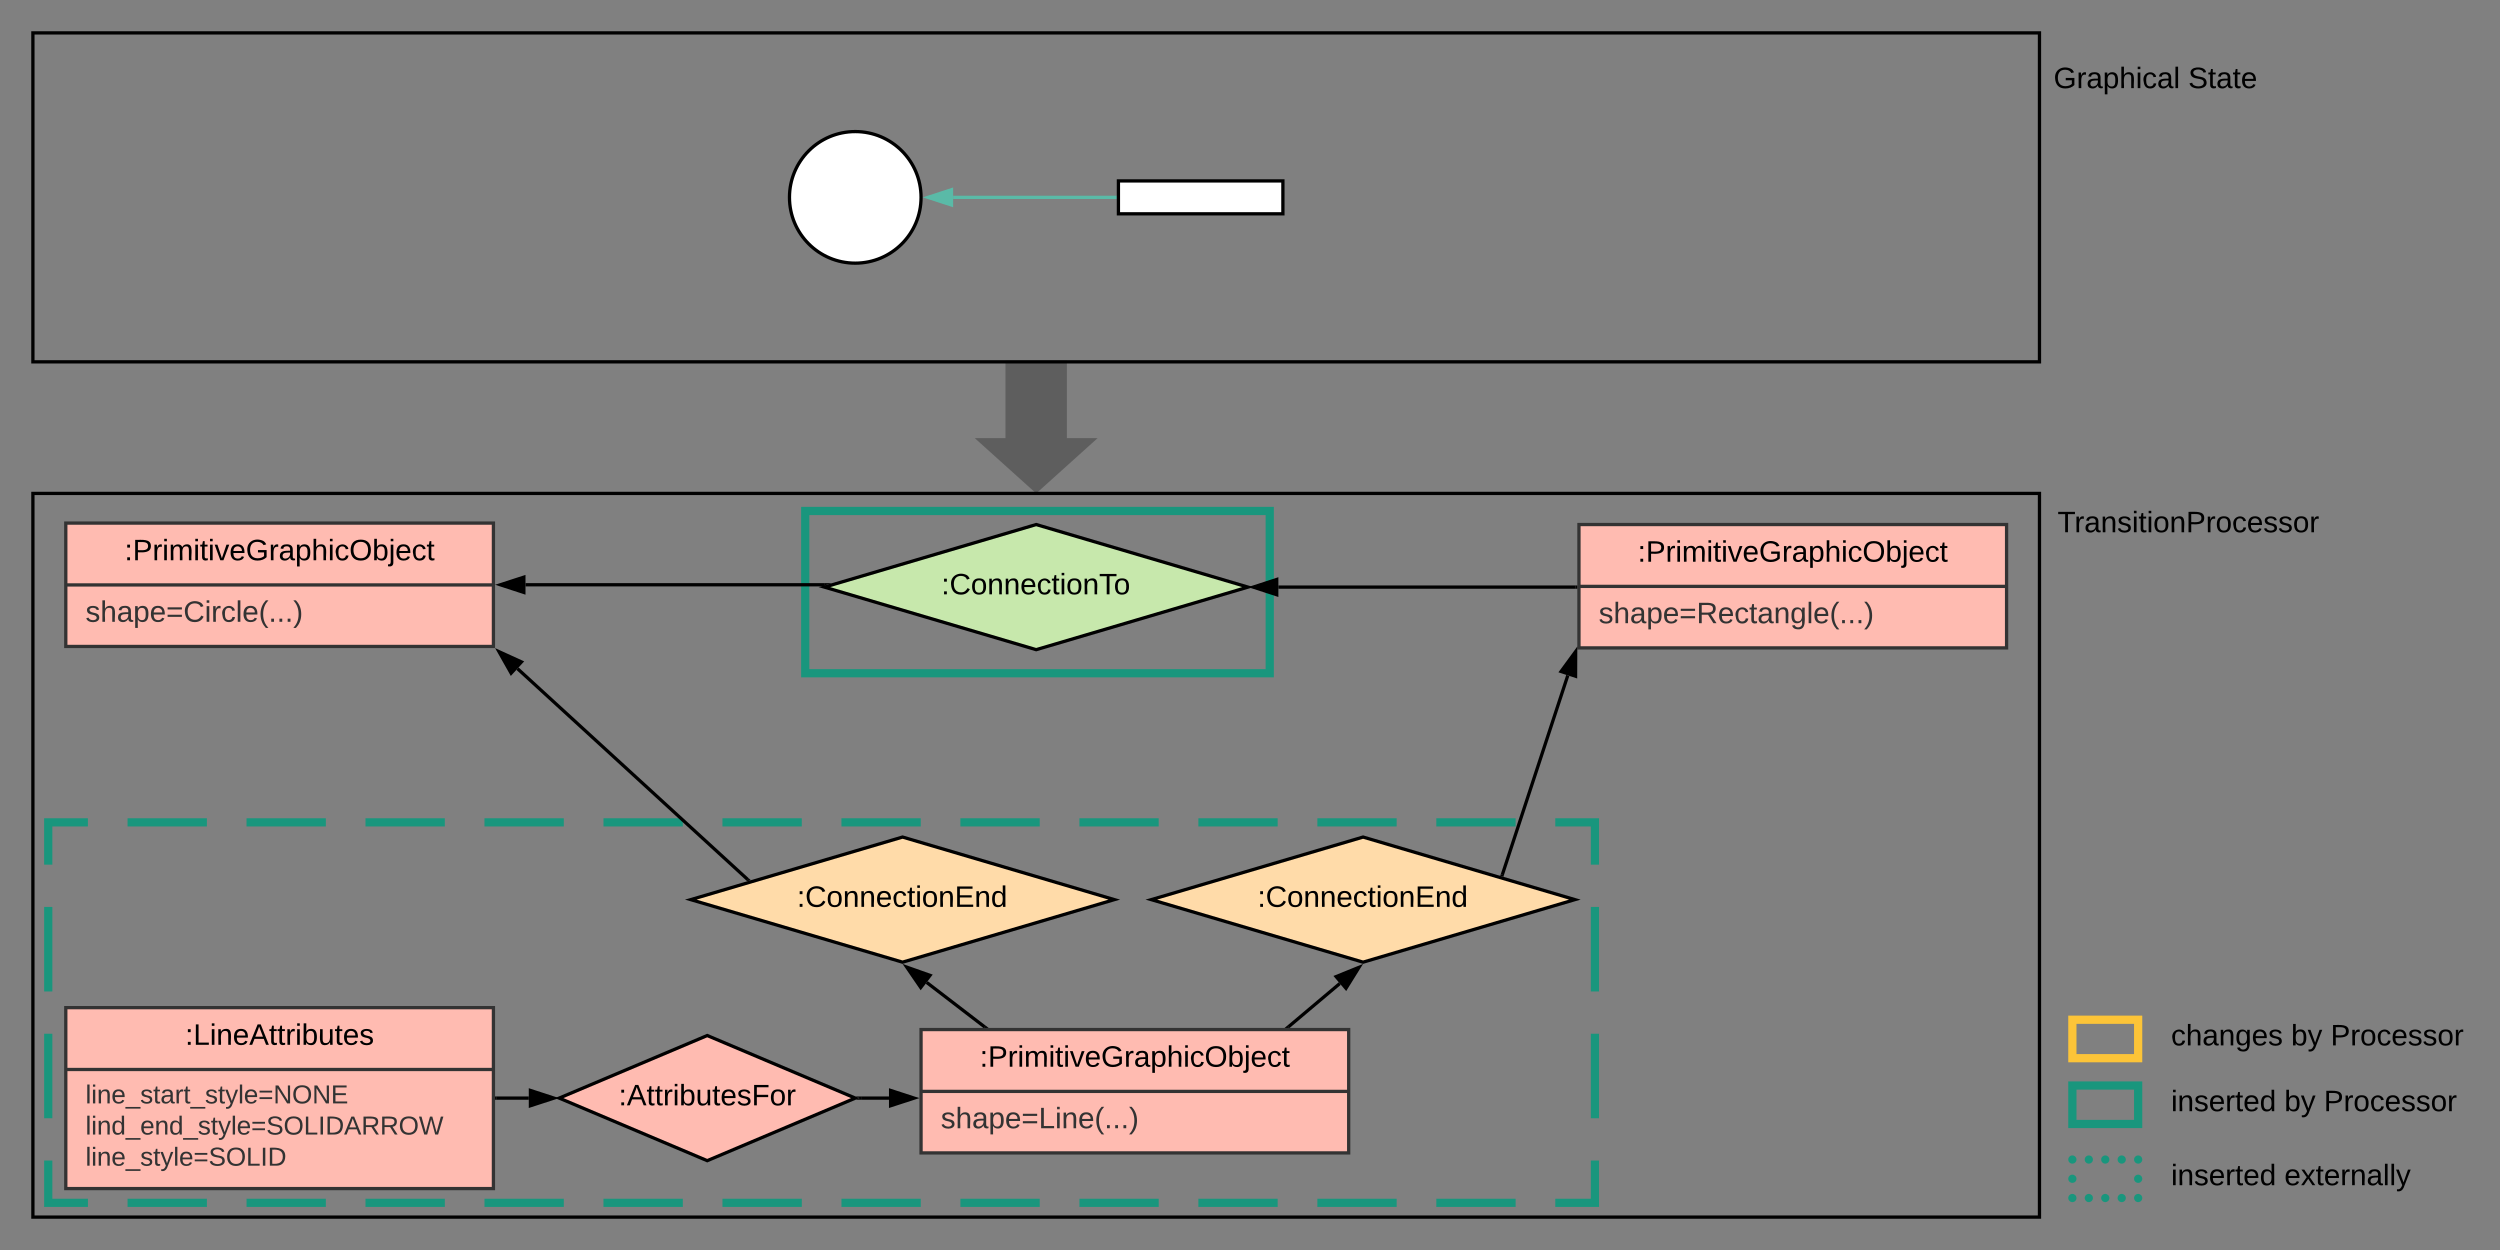 <svg xmlns="http://www.w3.org/2000/svg" xmlns:xlink="http://www.w3.org/1999/xlink" xmlns:lucid="lucid" width="1520" height="760"><rect width="100%" height="100%" fill="#808080" stroke="none"/><g transform="translate(-220 -80)" lucid:page-tab-id="_-oq3GPincz7"><path d="M709.58 390.67H992v98.66H709.58z" stroke="#19967d" stroke-width="5" fill-opacity="0"/><path d="M249.33 580h940.43v231.33H249.33z" fill-opacity="0"/><path d="M297.56 580h48.23m24.1 0h48.23m24.1 0h48.24m24.1 0h48.24m24.12 0h48.23m24.1 0h48.24m24.1 0h48.23m24.1 0h48.24m24.12 0h48.2m24.13 0h48.22m24.12 0h48.22m24.1 0h48.23m24.12 0h24.1v25.7m0 25.7v51.4m0 25.7v51.42m0 25.7v25.7h-24.1m-24.12 0h-48.22m-24.1 0h-48.23m-24.12 0h-48.22m-24.12 0h-48.2m-24.13 0h-48.23m-24.1 0H731.6m-24.1 0h-48.24m-24.1 0H586.9m-24.1 0h-48.24m-24.1 0h-48.24m-24.1 0H369.9m-24.1 0h-48.24m-24.1 0h-24.13v-25.7m0-25.7v-51.4m0-25.7v-51.4m0-25.72V580h24.12" stroke="#19967d" stroke-width="5" fill="none"/><path d="M780 200c0 22.1-17.9 40-40 40s-40-17.9-40-40 17.9-40 40-40 40 17.9 40 40z" stroke="#000" stroke-width="2" fill="#fff"/><path d="M780 180h40v40h-40z" stroke="#000" stroke-opacity="0" stroke-width="2" fill="#fff" fill-opacity="0"/><path d="M799.5 200H899" stroke="#5abaa7" stroke-width="2" fill="none"/><path d="M784.24 200l14.26-4.64v9.28z" stroke="#5abaa7" stroke-width="2" fill="#5abaa7"/><path d="M898.97 200H900" stroke="#5abaa7" stroke-width="2" fill="none"/><path d="M260 398.04h260v75H260z" stroke="#333" stroke-width="2" fill="#ffbbb1"/><path d="M260 435.64h260" stroke="#333" stroke-width="2" fill="none"/><use xlink:href="#a" transform="matrix(1,0,0,1,268,406.042) translate(27.7 14.6)"/><use xlink:href="#b" transform="matrix(1,0,0,1,272,443.642) translate(0 14.4)"/><path d="M868.67 299.33v47.07h18.66L850 380l-37.33-33.6h18.66v-47.07z" stroke="#000" stroke-opacity="0" stroke-width="2" fill="#5e5e5e"/><path d="M240 380h1220v440H240z" stroke="#000" stroke-width="2" fill-opacity="0"/><path d="M1460 100h140v60h-140z" fill="none"/><use xlink:href="#c" transform="matrix(1,0,0,1,1460,100) translate(8.575 33.6)"/><use xlink:href="#d" transform="matrix(1,0,0,1,1460,100) translate(90.425 33.6)"/><path d="M240 100h1220v200H240z" stroke="#000" stroke-width="2" fill-opacity="0"/><path d="M1460 380h180v40h-180z" fill="none"/><use xlink:href="#e" transform="matrix(1,0,0,1,1460,380) translate(10.975 23.6)"/><path d="M1540 740h180v23.38h-180z" fill="none"/><use xlink:href="#f" transform="matrix(1,0,0,1,1540,740) translate(0 15.6)"/><use xlink:href="#g" transform="matrix(1,0,0,1,1540,740) translate(68.9 15.6)"/><use xlink:href="#h" transform="matrix(1,0,0,1,1540,740) translate(92.9 15.6)"/><path d="M1480 740h40v23.38h-40z" stroke="#19967d" stroke-width="5" fill-opacity="0"/><path d="M1480 785h40v23.4h-40z" fill-opacity="0"/><path d="M1482.5 785c0 1.4-1.12 2.5-2.5 2.5s-2.5-1.1-2.5-2.5c0-1.37 1.12-2.5 2.5-2.5s2.5 1.13 2.5 2.5zm10 0c0 1.4-1.12 2.5-2.5 2.5s-2.5-1.1-2.5-2.5c0-1.37 1.12-2.5 2.5-2.5s2.5 1.13 2.5 2.5zm10 0c0 1.4-1.12 2.5-2.5 2.5s-2.5-1.1-2.5-2.5c0-1.37 1.12-2.5 2.5-2.5s2.5 1.13 2.5 2.5zm10 0c0 1.4-1.12 2.5-2.5 2.5s-2.5-1.1-2.5-2.5c0-1.37 1.12-2.5 2.5-2.5s2.5 1.13 2.5 2.5zm10 0c0 1.4-1.12 2.5-2.5 2.5s-2.5-1.1-2.5-2.5c0-1.37 1.12-2.5 2.5-2.5s2.5 1.13 2.5 2.5zm0 11.7c0 1.4-1.12 2.5-2.5 2.5s-2.5-1.1-2.5-2.5c0-1.38 1.12-2.5 2.5-2.5s2.5 1.12 2.5 2.5zm0 11.7c0 1.38-1.12 2.5-2.5 2.5s-2.5-1.12-2.5-2.5 1.12-2.5 2.5-2.5 2.5 1.12 2.5 2.5zm-10 0c0 1.38-1.12 2.5-2.5 2.5s-2.5-1.12-2.5-2.5 1.12-2.5 2.5-2.5 2.5 1.12 2.5 2.5zm-10 0c0 1.38-1.12 2.5-2.5 2.5s-2.5-1.12-2.5-2.5 1.12-2.5 2.5-2.5 2.5 1.12 2.5 2.5zm-10 0c0 1.38-1.12 2.5-2.5 2.5s-2.5-1.12-2.5-2.5 1.12-2.5 2.5-2.5 2.5 1.12 2.5 2.5zm-10 0c0 1.38-1.12 2.5-2.5 2.5s-2.5-1.12-2.5-2.5 1.12-2.5 2.5-2.5 2.5 1.12 2.5 2.5zm0-11.7c0 1.4-1.12 2.5-2.5 2.5s-2.5-1.1-2.5-2.5c0-1.38 1.12-2.5 2.5-2.5s2.5 1.12 2.5 2.5z" fill="#19967d"/><path d="M1540 785h180v23.4h-180z" fill="none"/><use xlink:href="#f" transform="matrix(1,0,0,1,1540,785.013) translate(0 15.6)"/><use xlink:href="#i" transform="matrix(1,0,0,1,1540,785.013) translate(68.9 15.6)"/><path d="M1540 700h180v23.38h-180z" fill="none"/><use xlink:href="#j" transform="matrix(1,0,0,1,1540,700) translate(0 15.6)"/><use xlink:href="#g" transform="matrix(1,0,0,1,1540,700) translate(73 15.6)"/><use xlink:href="#h" transform="matrix(1,0,0,1,1540,700) translate(97 15.6)"/><path d="M1480 700h40v23.38h-40z" stroke="#fcc438" stroke-width="5" fill-opacity="0"/><path d="M900 190h100v20H900z" stroke="#000" stroke-width="2" fill="#fff"/><path d="M780 705.97h260v75H780z" stroke="#333" stroke-width="2" fill="#ffbbb1"/><path d="M780 743.57h260" stroke="#333" stroke-width="2" fill="none"/><use xlink:href="#a" transform="matrix(1,0,0,1,788,713.972) translate(27.7 14.6)"/><use xlink:href="#k" transform="matrix(1,0,0,1,792,751.572) translate(0 14.4)"/><path d="M1180 398.92h260v75h-260z" stroke="#333" stroke-width="2" fill="#ffbbb1"/><path d="M1180 436.52h260" stroke="#333" stroke-width="2" fill="none"/><use xlink:href="#a" transform="matrix(1,0,0,1,1188,406.917) translate(27.7 14.6)"/><use xlink:href="#l" transform="matrix(1,0,0,1,1192,444.517) translate(0 14.4)"/><path d="M768.75 588.93l128.75 38.04L768.75 665 640 626.98z" stroke="#000" stroke-width="2" fill="#ffdba9"/><use xlink:href="#m" transform="matrix(1,0,0,1,645,593.93) translate(59.555 37.431)"/><path d="M1048.75 588.93l128.75 38.04L1048.75 665 920 626.98z" stroke="#000" stroke-width="2" fill="#ffdba9"/><use xlink:href="#m" transform="matrix(1,0,0,1,925,593.93) translate(59.555 37.431)"/><path d="M674.66 614.8L534.64 486.54" stroke="#000" stroke-width="2" fill="none"/><path d="M676.5 615.14l-2.23.66-.3-.28 1.34-1.48z"/><path d="M523.4 476.23l13.64 6.22-6.27 6.83z" stroke="#000" stroke-width="2"/><path d="M783.43 677.32l35.23 27.04" stroke="#000" stroke-width="2" fill="none"/><path d="M771.32 668.03l14.14 5-5.65 7.36z" stroke="#000" stroke-width="2"/><path d="M821.1 704.97h-2.94l1.1-1.42z"/><path d="M1034.6 677.98l-31.26 26.35" stroke="#000" stroke-width="2" fill="none"/><path d="M1046.28 668.14l-7.92 12.74-5.98-7.1z" stroke="#000" stroke-width="2"/><path d="M1003.92 704.97h-2.9l1.7-1.42z"/><path d="M1133.4 611.86l39.83-121.22" stroke="#000" stroke-width="2" fill="none"/><path d="M1134.37 612.15l-.3.94-1.93-.57.33-1z"/><path d="M1178 476.14l-.06 15-8.8-2.9z" stroke="#000" stroke-width="2"/><path d="M850 398.92l128.75 38.04L850 475l-128.75-38.04z" stroke="#000" stroke-width="2" fill="#c7e8ac"/><use xlink:href="#n" transform="matrix(1,0,0,1,726.25,403.917) translate(66.08 37.431)"/><path d="M539.5 435.54h182.02" stroke="#000" stroke-width="2" fill="none"/><path d="M524.24 435.54l14.26-4.63v9.28z" stroke="#000" stroke-width="2"/><path d="M725.52 434.66l-4.03 1.18v-1.3h4.02z"/><path d="M997.25 436.96H1178" stroke="#000" stroke-width="2" fill="none"/><path d="M982 436.96l14.25-4.64v9.27z" stroke="#000" stroke-width="2"/><path d="M1179 437.96h-1.03v-2h1.03z"/><path d="M260 692.65h260v110H260z" stroke="#333" stroke-width="2" fill="#ffbbb1"/><path d="M260 730.25h260" stroke="#333" stroke-width="2" fill="none"/><use xlink:href="#o" transform="matrix(1,0,0,1,268,700.65) translate(64.575 14.6)"/><use xlink:href="#p" transform="matrix(1,0,0,1,272,738.25) translate(0 12.622)"/><use xlink:href="#q" transform="matrix(1,0,0,1,272,738.25) translate(0 31.556)"/><use xlink:href="#r" transform="matrix(1,0,0,1,272,738.25) translate(0 50.489)"/><path d="M650 709.6l90 38.05-90 38.04-90-38.05z" stroke="#000" stroke-width="2" fill="#ffbbb1"/><g><use xlink:href="#s" transform="matrix(1,0,0,1,565,714.608) translate(31.105 37.431)"/></g><path d="M522 747.65h19.5" stroke="#000" stroke-width="2" fill="none"/><path d="M522.03 748.65H521v-2h1.03z"/><path d="M556.76 747.65l-14.26 4.64V743z" stroke="#000" stroke-width="2"/><path d="M743.57 747.65h16.93" stroke="#000" stroke-width="2" fill="none"/><path d="M743.6 748.65h-3.4l2.37-1-2.37-1h3.4z"/><path d="M775.76 747.65l-14.26 4.64V743z" stroke="#000" stroke-width="2"/><defs><path d="M33-154v-36h34v36H33zM33 0v-36h34V0H33" id="t"/><path d="M30-248c87 1 191-15 191 75 0 78-77 80-158 76V0H30v-248zm33 125c57 0 124 11 124-50 0-59-68-47-124-48v98" id="u"/><path d="M114-163C36-179 61-72 57 0H25l-1-190h30c1 12-1 29 2 39 6-27 23-49 58-41v29" id="v"/><path d="M24-231v-30h32v30H24zM24 0v-190h32V0H24" id="w"/><path d="M210-169c-67 3-38 105-44 169h-31v-121c0-29-5-50-35-48C34-165 62-65 56 0H25l-1-190h30c1 10-1 24 2 32 10-44 99-50 107 0 11-21 27-35 58-36 85-2 47 119 55 194h-31v-121c0-29-5-49-35-48" id="x"/><path d="M59-47c-2 24 18 29 38 22v24C64 9 27 4 27-40v-127H5v-23h24l9-43h21v43h35v23H59v120" id="y"/><path d="M108 0H70L1-190h34L89-25l56-165h34" id="z"/><path d="M100-194c63 0 86 42 84 106H49c0 40 14 67 53 68 26 1 43-12 49-29l28 8c-11 28-37 45-77 45C44 4 14-33 15-96c1-61 26-98 85-98zm52 81c6-60-76-77-97-28-3 7-6 17-6 28h103" id="A"/><path d="M143 4C61 4 22-44 18-125c-5-107 100-154 193-111 17 8 29 25 37 43l-32 9c-13-25-37-40-76-40-61 0-88 39-88 99 0 61 29 100 91 101 35 0 62-11 79-27v-45h-74v-28h105v86C228-13 192 4 143 4" id="B"/><path d="M141-36C126-15 110 5 73 4 37 3 15-17 15-53c-1-64 63-63 125-63 3-35-9-54-41-54-24 1-41 7-42 31l-33-3c5-37 33-52 76-52 45 0 72 20 72 64v82c-1 20 7 32 28 27v20c-31 9-61-2-59-35zM48-53c0 20 12 33 32 33 41-3 63-29 60-74-43 2-92-5-92 41" id="C"/><path d="M115-194c55 1 70 41 70 98S169 2 115 4C84 4 66-9 55-30l1 105H24l-1-265h31l2 30c10-21 28-34 59-34zm-8 174c40 0 45-34 45-75s-6-73-45-74c-42 0-51 32-51 76 0 43 10 73 51 73" id="D"/><path d="M106-169C34-169 62-67 57 0H25v-261h32l-1 103c12-21 28-36 61-36 89 0 53 116 60 194h-32v-121c2-32-8-49-39-48" id="E"/><path d="M96-169c-40 0-48 33-48 73s9 75 48 75c24 0 41-14 43-38l32 2c-6 37-31 61-74 61-59 0-76-41-82-99-10-93 101-131 147-64 4 7 5 14 7 22l-32 3c-4-21-16-35-41-35" id="F"/><path d="M140-251c81 0 123 46 123 126C263-46 219 4 140 4 59 4 17-45 17-125s42-126 123-126zm0 227c63 0 89-41 89-101s-29-99-89-99c-61 0-89 39-89 99S79-25 140-24" id="G"/><path d="M115-194c53 0 69 39 70 98 0 66-23 100-70 100C84 3 66-7 56-30L54 0H23l1-261h32v101c10-23 28-34 59-34zm-8 174c40 0 45-34 45-75 0-40-5-75-45-74-42 0-51 32-51 76 0 43 10 73 51 73" id="H"/><path d="M24-231v-30h32v30H24zM-9 49c24 4 33-6 33-30v-209h32V24c2 40-23 58-65 49V49" id="I"/><g id="a"><use transform="matrix(0.05,0,0,0.05,0,0)" xlink:href="#t"/><use transform="matrix(0.05,0,0,0.05,5,0)" xlink:href="#u"/><use transform="matrix(0.05,0,0,0.05,17,0)" xlink:href="#v"/><use transform="matrix(0.05,0,0,0.05,22.95,0)" xlink:href="#w"/><use transform="matrix(0.05,0,0,0.05,26.9,0)" xlink:href="#x"/><use transform="matrix(0.05,0,0,0.05,41.85,0)" xlink:href="#w"/><use transform="matrix(0.05,0,0,0.05,45.8,0)" xlink:href="#y"/><use transform="matrix(0.05,0,0,0.05,50.8,0)" xlink:href="#w"/><use transform="matrix(0.05,0,0,0.05,54.75,0)" xlink:href="#z"/><use transform="matrix(0.05,0,0,0.05,63.75,0)" xlink:href="#A"/><use transform="matrix(0.05,0,0,0.05,73.75,0)" xlink:href="#B"/><use transform="matrix(0.05,0,0,0.05,87.75,0)" xlink:href="#v"/><use transform="matrix(0.05,0,0,0.05,93.7,0)" xlink:href="#C"/><use transform="matrix(0.05,0,0,0.05,103.7,0)" xlink:href="#D"/><use transform="matrix(0.05,0,0,0.05,113.7,0)" xlink:href="#E"/><use transform="matrix(0.05,0,0,0.05,123.7,0)" xlink:href="#w"/><use transform="matrix(0.05,0,0,0.05,127.65,0)" xlink:href="#F"/><use transform="matrix(0.05,0,0,0.05,136.65,0)" xlink:href="#G"/><use transform="matrix(0.05,0,0,0.05,150.65,0)" xlink:href="#H"/><use transform="matrix(0.05,0,0,0.05,160.65,0)" xlink:href="#I"/><use transform="matrix(0.05,0,0,0.05,164.6,0)" xlink:href="#A"/><use transform="matrix(0.05,0,0,0.05,174.6,0)" xlink:href="#F"/><use transform="matrix(0.05,0,0,0.05,183.6,0)" xlink:href="#y"/></g><path fill="#333" d="M135-143c-3-34-86-38-87 0 15 53 115 12 119 90S17 21 10-45l28-5c4 36 97 45 98 0-10-56-113-15-118-90-4-57 82-63 122-42 12 7 21 19 24 35" id="J"/><path fill="#333" d="M106-169C34-169 62-67 57 0H25v-261h32l-1 103c12-21 28-36 61-36 89 0 53 116 60 194h-32v-121c2-32-8-49-39-48" id="K"/><path fill="#333" d="M141-36C126-15 110 5 73 4 37 3 15-17 15-53c-1-64 63-63 125-63 3-35-9-54-41-54-24 1-41 7-42 31l-33-3c5-37 33-52 76-52 45 0 72 20 72 64v82c-1 20 7 32 28 27v20c-31 9-61-2-59-35zM48-53c0 20 12 33 32 33 41-3 63-29 60-74-43 2-92-5-92 41" id="L"/><path fill="#333" d="M115-194c55 1 70 41 70 98S169 2 115 4C84 4 66-9 55-30l1 105H24l-1-265h31l2 30c10-21 28-34 59-34zm-8 174c40 0 45-34 45-75s-6-73-45-74c-42 0-51 32-51 76 0 43 10 73 51 73" id="M"/><path fill="#333" d="M100-194c63 0 86 42 84 106H49c0 40 14 67 53 68 26 1 43-12 49-29l28 8c-11 28-37 45-77 45C44 4 14-33 15-96c1-61 26-98 85-98zm52 81c6-60-76-77-97-28-3 7-6 17-6 28h103" id="N"/><path fill="#333" d="M18-150v-26h174v26H18zm0 90v-26h174v26H18" id="O"/><path fill="#333" d="M212-179c-10-28-35-45-73-45-59 0-87 40-87 99 0 60 29 101 89 101 43 0 62-24 78-52l27 14C228-24 195 4 139 4 59 4 22-46 18-125c-6-104 99-153 187-111 19 9 31 26 39 46" id="P"/><path fill="#333" d="M24-231v-30h32v30H24zM24 0v-190h32V0H24" id="Q"/><path fill="#333" d="M114-163C36-179 61-72 57 0H25l-1-190h30c1 12-1 29 2 39 6-27 23-49 58-41v29" id="R"/><path fill="#333" d="M96-169c-40 0-48 33-48 73s9 75 48 75c24 0 41-14 43-38l32 2c-6 37-31 61-74 61-59 0-76-41-82-99-10-93 101-131 147-64 4 7 5 14 7 22l-32 3c-4-21-16-35-41-35" id="S"/><path fill="#333" d="M24 0v-261h32V0H24" id="T"/><path fill="#333" d="M87 75C49 33 22-17 22-94c0-76 28-126 65-167h31c-38 41-64 92-64 168S80 34 118 75H87" id="U"/><path fill="#333" d="M33 0v-38h34V0H33" id="V"/><path fill="#333" d="M33-261c38 41 65 92 65 168S71 34 33 75H2C39 34 66-17 66-93S39-220 2-261h31" id="W"/><g id="b"><use transform="matrix(0.05,0,0,0.05,0,0)" xlink:href="#J"/><use transform="matrix(0.05,0,0,0.05,9,0)" xlink:href="#K"/><use transform="matrix(0.05,0,0,0.05,19,0)" xlink:href="#L"/><use transform="matrix(0.05,0,0,0.05,29,0)" xlink:href="#M"/><use transform="matrix(0.05,0,0,0.05,39,0)" xlink:href="#N"/><use transform="matrix(0.05,0,0,0.05,49,0)" xlink:href="#O"/><use transform="matrix(0.05,0,0,0.05,59.5,0)" xlink:href="#P"/><use transform="matrix(0.05,0,0,0.05,72.45,0)" xlink:href="#Q"/><use transform="matrix(0.05,0,0,0.05,76.4,0)" xlink:href="#R"/><use transform="matrix(0.05,0,0,0.05,82.35,0)" xlink:href="#S"/><use transform="matrix(0.05,0,0,0.05,91.35,0)" xlink:href="#T"/><use transform="matrix(0.05,0,0,0.05,95.3,0)" xlink:href="#N"/><use transform="matrix(0.05,0,0,0.05,105.3,0)" xlink:href="#U"/><use transform="matrix(0.05,0,0,0.05,111.25,0)" xlink:href="#V"/><use transform="matrix(0.05,0,0,0.05,116.25,0)" xlink:href="#V"/><use transform="matrix(0.05,0,0,0.05,121.25,0)" xlink:href="#V"/><use transform="matrix(0.05,0,0,0.05,126.25,0)" xlink:href="#W"/></g><path d="M24 0v-261h32V0H24" id="X"/><g id="c"><use transform="matrix(0.05,0,0,0.05,0,0)" xlink:href="#B"/><use transform="matrix(0.05,0,0,0.05,14,0)" xlink:href="#v"/><use transform="matrix(0.05,0,0,0.05,19.95,0)" xlink:href="#C"/><use transform="matrix(0.05,0,0,0.05,29.95,0)" xlink:href="#D"/><use transform="matrix(0.05,0,0,0.05,39.95,0)" xlink:href="#E"/><use transform="matrix(0.05,0,0,0.05,49.95,0)" xlink:href="#w"/><use transform="matrix(0.05,0,0,0.05,53.9,0)" xlink:href="#F"/><use transform="matrix(0.05,0,0,0.05,62.9,0)" xlink:href="#C"/><use transform="matrix(0.05,0,0,0.05,72.9,0)" xlink:href="#X"/></g><path d="M185-189c-5-48-123-54-124 2 14 75 158 14 163 119 3 78-121 87-175 55-17-10-28-26-33-46l33-7c5 56 141 63 141-1 0-78-155-14-162-118-5-82 145-84 179-34 5 7 8 16 11 25" id="Y"/><g id="d"><use transform="matrix(0.05,0,0,0.05,0,0)" xlink:href="#Y"/><use transform="matrix(0.05,0,0,0.05,12,0)" xlink:href="#y"/><use transform="matrix(0.05,0,0,0.05,17,0)" xlink:href="#C"/><use transform="matrix(0.05,0,0,0.05,27,0)" xlink:href="#y"/><use transform="matrix(0.05,0,0,0.05,32,0)" xlink:href="#A"/></g><path d="M127-220V0H93v-220H8v-28h204v28h-85" id="Z"/><path d="M117-194c89-4 53 116 60 194h-32v-121c0-31-8-49-39-48C34-167 62-67 57 0H25l-1-190h30c1 10-1 24 2 32 11-22 29-35 61-36" id="aa"/><path d="M135-143c-3-34-86-38-87 0 15 53 115 12 119 90S17 21 10-45l28-5c4 36 97 45 98 0-10-56-113-15-118-90-4-57 82-63 122-42 12 7 21 19 24 35" id="ab"/><path d="M100-194c62-1 85 37 85 99 1 63-27 99-86 99S16-35 15-95c0-66 28-99 85-99zM99-20c44 1 53-31 53-75 0-43-8-75-51-75s-53 32-53 75 10 74 51 75" id="ac"/><g id="e"><use transform="matrix(0.05,0,0,0.05,0,0)" xlink:href="#Z"/><use transform="matrix(0.05,0,0,0.05,10.3,0)" xlink:href="#v"/><use transform="matrix(0.05,0,0,0.05,16.25,0)" xlink:href="#C"/><use transform="matrix(0.05,0,0,0.05,26.25,0)" xlink:href="#aa"/><use transform="matrix(0.05,0,0,0.05,36.25,0)" xlink:href="#ab"/><use transform="matrix(0.05,0,0,0.05,45.25,0)" xlink:href="#w"/><use transform="matrix(0.05,0,0,0.05,49.2,0)" xlink:href="#y"/><use transform="matrix(0.05,0,0,0.05,54.2,0)" xlink:href="#w"/><use transform="matrix(0.05,0,0,0.05,58.15,0)" xlink:href="#ac"/><use transform="matrix(0.05,0,0,0.05,68.15,0)" xlink:href="#aa"/><use transform="matrix(0.05,0,0,0.05,78.15,0)" xlink:href="#u"/><use transform="matrix(0.05,0,0,0.05,90.15,0)" xlink:href="#v"/><use transform="matrix(0.05,0,0,0.05,96.1,0)" xlink:href="#ac"/><use transform="matrix(0.05,0,0,0.05,106.1,0)" xlink:href="#F"/><use transform="matrix(0.05,0,0,0.05,115.1,0)" xlink:href="#A"/><use transform="matrix(0.05,0,0,0.05,125.1,0)" xlink:href="#ab"/><use transform="matrix(0.05,0,0,0.05,134.1,0)" xlink:href="#ab"/><use transform="matrix(0.05,0,0,0.05,143.1,0)" xlink:href="#ac"/><use transform="matrix(0.05,0,0,0.05,153.1,0)" xlink:href="#v"/></g><path d="M85-194c31 0 48 13 60 33l-1-100h32l1 261h-30c-2-10 0-23-3-31C134-8 116 4 85 4 32 4 16-35 15-94c0-66 23-100 70-100zm9 24c-40 0-46 34-46 75 0 40 6 74 45 74 42 0 51-32 51-76 0-42-9-74-50-73" id="ad"/><g id="f"><use transform="matrix(0.05,0,0,0.05,0,0)" xlink:href="#w"/><use transform="matrix(0.05,0,0,0.05,3.95,0)" xlink:href="#aa"/><use transform="matrix(0.05,0,0,0.05,13.95,0)" xlink:href="#ab"/><use transform="matrix(0.05,0,0,0.05,22.95,0)" xlink:href="#A"/><use transform="matrix(0.05,0,0,0.05,32.95,0)" xlink:href="#v"/><use transform="matrix(0.05,0,0,0.05,38.9,0)" xlink:href="#y"/><use transform="matrix(0.05,0,0,0.05,43.9,0)" xlink:href="#A"/><use transform="matrix(0.05,0,0,0.05,53.9,0)" xlink:href="#ad"/></g><path d="M179-190L93 31C79 59 56 82 12 73V49c39 6 53-20 64-50L1-190h34L92-34l54-156h33" id="ae"/><g id="g"><use transform="matrix(0.05,0,0,0.05,0,0)" xlink:href="#H"/><use transform="matrix(0.05,0,0,0.05,10,0)" xlink:href="#ae"/></g><g id="h"><use transform="matrix(0.05,0,0,0.05,0,0)" xlink:href="#u"/><use transform="matrix(0.05,0,0,0.05,12,0)" xlink:href="#v"/><use transform="matrix(0.05,0,0,0.05,17.95,0)" xlink:href="#ac"/><use transform="matrix(0.05,0,0,0.05,27.95,0)" xlink:href="#F"/><use transform="matrix(0.05,0,0,0.05,36.95,0)" xlink:href="#A"/><use transform="matrix(0.05,0,0,0.05,46.95,0)" xlink:href="#ab"/><use transform="matrix(0.05,0,0,0.05,55.95,0)" xlink:href="#ab"/><use transform="matrix(0.05,0,0,0.05,64.95,0)" xlink:href="#ac"/><use transform="matrix(0.05,0,0,0.05,74.95,0)" xlink:href="#v"/></g><path d="M141 0L90-78 38 0H4l68-98-65-92h35l48 74 47-74h35l-64 92 68 98h-35" id="af"/><g id="i"><use transform="matrix(0.05,0,0,0.05,0,0)" xlink:href="#A"/><use transform="matrix(0.05,0,0,0.05,10,0)" xlink:href="#af"/><use transform="matrix(0.05,0,0,0.05,19,0)" xlink:href="#y"/><use transform="matrix(0.05,0,0,0.05,24,0)" xlink:href="#A"/><use transform="matrix(0.05,0,0,0.05,34,0)" xlink:href="#v"/><use transform="matrix(0.05,0,0,0.05,39.95,0)" xlink:href="#aa"/><use transform="matrix(0.05,0,0,0.05,49.95,0)" xlink:href="#C"/><use transform="matrix(0.05,0,0,0.05,59.95,0)" xlink:href="#X"/><use transform="matrix(0.05,0,0,0.05,63.9,0)" xlink:href="#X"/><use transform="matrix(0.05,0,0,0.05,67.85,0)" xlink:href="#ae"/></g><path d="M177-190C167-65 218 103 67 71c-23-6-38-20-44-43l32-5c15 47 100 32 89-28v-30C133-14 115 1 83 1 29 1 15-40 15-95c0-56 16-97 71-98 29-1 48 16 59 35 1-10 0-23 2-32h30zM94-22c36 0 50-32 50-73 0-42-14-75-50-75-39 0-46 34-46 75s6 73 46 73" id="ag"/><g id="j"><use transform="matrix(0.05,0,0,0.05,0,0)" xlink:href="#F"/><use transform="matrix(0.05,0,0,0.05,9,0)" xlink:href="#E"/><use transform="matrix(0.05,0,0,0.05,19,0)" xlink:href="#C"/><use transform="matrix(0.05,0,0,0.05,29,0)" xlink:href="#aa"/><use transform="matrix(0.05,0,0,0.05,39,0)" xlink:href="#ag"/><use transform="matrix(0.05,0,0,0.05,49,0)" xlink:href="#A"/><use transform="matrix(0.05,0,0,0.05,59,0)" xlink:href="#ab"/></g><path fill="#333" d="M30 0v-248h33v221h125V0H30" id="ah"/><path fill="#333" d="M117-194c89-4 53 116 60 194h-32v-121c0-31-8-49-39-48C34-167 62-67 57 0H25l-1-190h30c1 10-1 24 2 32 11-22 29-35 61-36" id="ai"/><g id="k"><use transform="matrix(0.05,0,0,0.05,0,0)" xlink:href="#J"/><use transform="matrix(0.05,0,0,0.05,9,0)" xlink:href="#K"/><use transform="matrix(0.05,0,0,0.05,19,0)" xlink:href="#L"/><use transform="matrix(0.05,0,0,0.05,29,0)" xlink:href="#M"/><use transform="matrix(0.05,0,0,0.05,39,0)" xlink:href="#N"/><use transform="matrix(0.05,0,0,0.05,49,0)" xlink:href="#O"/><use transform="matrix(0.05,0,0,0.05,59.5,0)" xlink:href="#ah"/><use transform="matrix(0.05,0,0,0.05,69.5,0)" xlink:href="#Q"/><use transform="matrix(0.05,0,0,0.05,73.45,0)" xlink:href="#ai"/><use transform="matrix(0.05,0,0,0.05,83.45,0)" xlink:href="#N"/><use transform="matrix(0.05,0,0,0.05,93.45,0)" xlink:href="#U"/><use transform="matrix(0.05,0,0,0.05,99.4,0)" xlink:href="#V"/><use transform="matrix(0.05,0,0,0.05,104.4,0)" xlink:href="#V"/><use transform="matrix(0.05,0,0,0.05,109.4,0)" xlink:href="#V"/><use transform="matrix(0.05,0,0,0.05,114.4,0)" xlink:href="#W"/></g><path fill="#333" d="M233-177c-1 41-23 64-60 70L243 0h-38l-65-103H63V0H30v-248c88 3 205-21 203 71zM63-129c60-2 137 13 137-47 0-61-80-42-137-45v92" id="aj"/><path fill="#333" d="M59-47c-2 24 18 29 38 22v24C64 9 27 4 27-40v-127H5v-23h24l9-43h21v43h35v23H59v120" id="ak"/><path fill="#333" d="M177-190C167-65 218 103 67 71c-23-6-38-20-44-43l32-5c15 47 100 32 89-28v-30C133-14 115 1 83 1 29 1 15-40 15-95c0-56 16-97 71-98 29-1 48 16 59 35 1-10 0-23 2-32h30zM94-22c36 0 50-32 50-73 0-42-14-75-50-75-39 0-46 34-46 75s6 73 46 73" id="al"/><g id="l"><use transform="matrix(0.05,0,0,0.05,0,0)" xlink:href="#J"/><use transform="matrix(0.05,0,0,0.05,9,0)" xlink:href="#K"/><use transform="matrix(0.05,0,0,0.05,19,0)" xlink:href="#L"/><use transform="matrix(0.05,0,0,0.05,29,0)" xlink:href="#M"/><use transform="matrix(0.05,0,0,0.05,39,0)" xlink:href="#N"/><use transform="matrix(0.05,0,0,0.05,49,0)" xlink:href="#O"/><use transform="matrix(0.05,0,0,0.05,59.5,0)" xlink:href="#aj"/><use transform="matrix(0.05,0,0,0.05,72.45,0)" xlink:href="#N"/><use transform="matrix(0.05,0,0,0.05,82.45,0)" xlink:href="#S"/><use transform="matrix(0.05,0,0,0.05,91.45,0)" xlink:href="#ak"/><use transform="matrix(0.05,0,0,0.05,96.45,0)" xlink:href="#L"/><use transform="matrix(0.05,0,0,0.05,106.45,0)" xlink:href="#ai"/><use transform="matrix(0.05,0,0,0.05,116.45,0)" xlink:href="#al"/><use transform="matrix(0.05,0,0,0.05,126.45,0)" xlink:href="#T"/><use transform="matrix(0.05,0,0,0.05,130.4,0)" xlink:href="#N"/><use transform="matrix(0.05,0,0,0.05,140.4,0)" xlink:href="#U"/><use transform="matrix(0.05,0,0,0.05,146.35,0)" xlink:href="#V"/><use transform="matrix(0.05,0,0,0.05,151.35,0)" xlink:href="#V"/><use transform="matrix(0.05,0,0,0.05,156.35,0)" xlink:href="#V"/><use transform="matrix(0.05,0,0,0.05,161.35,0)" xlink:href="#W"/></g><path d="M212-179c-10-28-35-45-73-45-59 0-87 40-87 99 0 60 29 101 89 101 43 0 62-24 78-52l27 14C228-24 195 4 139 4 59 4 22-46 18-125c-6-104 99-153 187-111 19 9 31 26 39 46" id="am"/><path d="M30 0v-248h187v28H63v79h144v27H63v87h162V0H30" id="an"/><g id="m"><use transform="matrix(0.05,0,0,0.05,0,0)" xlink:href="#t"/><use transform="matrix(0.05,0,0,0.05,5,0)" xlink:href="#am"/><use transform="matrix(0.05,0,0,0.05,17.95,0)" xlink:href="#ac"/><use transform="matrix(0.05,0,0,0.05,27.95,0)" xlink:href="#aa"/><use transform="matrix(0.05,0,0,0.05,37.95,0)" xlink:href="#aa"/><use transform="matrix(0.05,0,0,0.05,47.95,0)" xlink:href="#A"/><use transform="matrix(0.05,0,0,0.05,57.95,0)" xlink:href="#F"/><use transform="matrix(0.05,0,0,0.05,66.95,0)" xlink:href="#y"/><use transform="matrix(0.05,0,0,0.05,71.95,0)" xlink:href="#w"/><use transform="matrix(0.05,0,0,0.05,75.9,0)" xlink:href="#ac"/><use transform="matrix(0.05,0,0,0.05,85.9,0)" xlink:href="#aa"/><use transform="matrix(0.05,0,0,0.05,95.9,0)" xlink:href="#an"/><use transform="matrix(0.05,0,0,0.05,107.9,0)" xlink:href="#aa"/><use transform="matrix(0.05,0,0,0.05,117.9,0)" xlink:href="#ad"/></g><g id="n"><use transform="matrix(0.05,0,0,0.05,0,0)" xlink:href="#t"/><use transform="matrix(0.05,0,0,0.05,5,0)" xlink:href="#am"/><use transform="matrix(0.05,0,0,0.05,17.95,0)" xlink:href="#ac"/><use transform="matrix(0.05,0,0,0.05,27.95,0)" xlink:href="#aa"/><use transform="matrix(0.05,0,0,0.05,37.95,0)" xlink:href="#aa"/><use transform="matrix(0.05,0,0,0.05,47.95,0)" xlink:href="#A"/><use transform="matrix(0.05,0,0,0.05,57.95,0)" xlink:href="#F"/><use transform="matrix(0.05,0,0,0.05,66.95,0)" xlink:href="#y"/><use transform="matrix(0.05,0,0,0.05,71.95,0)" xlink:href="#w"/><use transform="matrix(0.05,0,0,0.05,75.9,0)" xlink:href="#ac"/><use transform="matrix(0.05,0,0,0.05,85.9,0)" xlink:href="#aa"/><use transform="matrix(0.05,0,0,0.05,95.9,0)" xlink:href="#Z"/><use transform="matrix(0.05,0,0,0.05,104.85,0)" xlink:href="#ac"/></g><path d="M30 0v-248h33v221h125V0H30" id="ao"/><path d="M205 0l-28-72H64L36 0H1l101-248h38L239 0h-34zm-38-99l-47-123c-12 45-31 82-46 123h93" id="ap"/><path d="M84 4C-5 8 30-112 23-190h32v120c0 31 7 50 39 49 72-2 45-101 50-169h31l1 190h-30c-1-10 1-25-2-33-11 22-28 36-60 37" id="aq"/><g id="o"><use transform="matrix(0.05,0,0,0.05,0,0)" xlink:href="#t"/><use transform="matrix(0.05,0,0,0.05,5,0)" xlink:href="#ao"/><use transform="matrix(0.05,0,0,0.05,15,0)" xlink:href="#w"/><use transform="matrix(0.05,0,0,0.05,18.95,0)" xlink:href="#aa"/><use transform="matrix(0.05,0,0,0.05,28.95,0)" xlink:href="#A"/><use transform="matrix(0.05,0,0,0.05,38.95,0)" xlink:href="#ap"/><use transform="matrix(0.05,0,0,0.05,50.95,0)" xlink:href="#y"/><use transform="matrix(0.05,0,0,0.05,55.95,0)" xlink:href="#y"/><use transform="matrix(0.05,0,0,0.05,60.95,0)" xlink:href="#v"/><use transform="matrix(0.05,0,0,0.05,66.9,0)" xlink:href="#w"/><use transform="matrix(0.05,0,0,0.05,70.85,0)" xlink:href="#H"/><use transform="matrix(0.05,0,0,0.05,80.85,0)" xlink:href="#aq"/><use transform="matrix(0.05,0,0,0.05,90.85,0)" xlink:href="#y"/><use transform="matrix(0.05,0,0,0.05,95.85,0)" xlink:href="#A"/><use transform="matrix(0.05,0,0,0.05,105.85,0)" xlink:href="#ab"/></g><path fill="#333" d="M-5 72V49h209v23H-5" id="ar"/><path fill="#333" d="M179-190L93 31C79 59 56 82 12 73V49c39 6 53-20 64-50L1-190h34L92-34l54-156h33" id="as"/><path fill="#333" d="M190 0L58-211 59 0H30v-248h39L202-35l-2-213h31V0h-41" id="at"/><path fill="#333" d="M140-251c81 0 123 46 123 126C263-46 219 4 140 4 59 4 17-45 17-125s42-126 123-126zm0 227c63 0 89-41 89-101s-29-99-89-99c-61 0-89 39-89 99S79-25 140-24" id="au"/><path fill="#333" d="M30 0v-248h187v28H63v79h144v27H63v87h162V0H30" id="av"/><g id="p"><use transform="matrix(0.044,0,0,0.044,0,0)" xlink:href="#T"/><use transform="matrix(0.044,0,0,0.044,3.462,0)" xlink:href="#Q"/><use transform="matrix(0.044,0,0,0.044,6.925,0)" xlink:href="#ai"/><use transform="matrix(0.044,0,0,0.044,15.69,0)" xlink:href="#N"/><use transform="matrix(0.044,0,0,0.044,24.456,0)" xlink:href="#ar"/><use transform="matrix(0.044,0,0,0.044,33.221,0)" xlink:href="#J"/><use transform="matrix(0.044,0,0,0.044,41.11,0)" xlink:href="#ak"/><use transform="matrix(0.044,0,0,0.044,45.493,0)" xlink:href="#L"/><use transform="matrix(0.044,0,0,0.044,54.258,0)" xlink:href="#R"/><use transform="matrix(0.044,0,0,0.044,59.473,0)" xlink:href="#ak"/><use transform="matrix(0.044,0,0,0.044,63.856,0)" xlink:href="#ar"/><use transform="matrix(0.044,0,0,0.044,72.622,0)" xlink:href="#J"/><use transform="matrix(0.044,0,0,0.044,80.51,0)" xlink:href="#ak"/><use transform="matrix(0.044,0,0,0.044,84.893,0)" xlink:href="#as"/><use transform="matrix(0.044,0,0,0.044,92.782,0)" xlink:href="#T"/><use transform="matrix(0.044,0,0,0.044,96.244,0)" xlink:href="#N"/><use transform="matrix(0.044,0,0,0.044,105.01,0)" xlink:href="#O"/><use transform="matrix(0.044,0,0,0.044,114.214,0)" xlink:href="#at"/><use transform="matrix(0.044,0,0,0.044,125.565,0)" xlink:href="#au"/><use transform="matrix(0.044,0,0,0.044,137.836,0)" xlink:href="#at"/><use transform="matrix(0.044,0,0,0.044,149.188,0)" xlink:href="#av"/></g><path fill="#333" d="M85-194c31 0 48 13 60 33l-1-100h32l1 261h-30c-2-10 0-23-3-31C134-8 116 4 85 4 32 4 16-35 15-94c0-66 23-100 70-100zm9 24c-40 0-46 34-46 75 0 40 6 74 45 74 42 0 51-32 51-76 0-42-9-74-50-73" id="aw"/><path fill="#333" d="M185-189c-5-48-123-54-124 2 14 75 158 14 163 119 3 78-121 87-175 55-17-10-28-26-33-46l33-7c5 56 141 63 141-1 0-78-155-14-162-118-5-82 145-84 179-34 5 7 8 16 11 25" id="ax"/><path fill="#333" d="M33 0v-248h34V0H33" id="ay"/><path fill="#333" d="M30-248c118-7 216 8 213 122C240-48 200 0 122 0H30v-248zM63-27c89 8 146-16 146-99s-60-101-146-95v194" id="az"/><path fill="#333" d="M205 0l-28-72H64L36 0H1l101-248h38L239 0h-34zm-38-99l-47-123c-12 45-31 82-46 123h93" id="aA"/><path fill="#333" d="M266 0h-40l-56-210L115 0H75L2-248h35L96-30l15-64 43-154h32l59 218 59-218h35" id="aB"/><g id="q"><use transform="matrix(0.044,0,0,0.044,0,0)" xlink:href="#T"/><use transform="matrix(0.044,0,0,0.044,3.462,0)" xlink:href="#Q"/><use transform="matrix(0.044,0,0,0.044,6.925,0)" xlink:href="#ai"/><use transform="matrix(0.044,0,0,0.044,15.69,0)" xlink:href="#aw"/><use transform="matrix(0.044,0,0,0.044,24.456,0)" xlink:href="#ar"/><use transform="matrix(0.044,0,0,0.044,33.221,0)" xlink:href="#N"/><use transform="matrix(0.044,0,0,0.044,41.986,0)" xlink:href="#ai"/><use transform="matrix(0.044,0,0,0.044,50.752,0)" xlink:href="#aw"/><use transform="matrix(0.044,0,0,0.044,59.517,0)" xlink:href="#ar"/><use transform="matrix(0.044,0,0,0.044,68.283,0)" xlink:href="#J"/><use transform="matrix(0.044,0,0,0.044,76.172,0)" xlink:href="#ak"/><use transform="matrix(0.044,0,0,0.044,80.554,0)" xlink:href="#as"/><use transform="matrix(0.044,0,0,0.044,88.443,0)" xlink:href="#T"/><use transform="matrix(0.044,0,0,0.044,91.906,0)" xlink:href="#N"/><use transform="matrix(0.044,0,0,0.044,100.671,0)" xlink:href="#O"/><use transform="matrix(0.044,0,0,0.044,109.875,0)" xlink:href="#ax"/><use transform="matrix(0.044,0,0,0.044,120.393,0)" xlink:href="#au"/><use transform="matrix(0.044,0,0,0.044,132.665,0)" xlink:href="#ah"/><use transform="matrix(0.044,0,0,0.044,141.43,0)" xlink:href="#ay"/><use transform="matrix(0.044,0,0,0.044,145.813,0)" xlink:href="#az"/><use transform="matrix(0.044,0,0,0.044,157.164,0)" xlink:href="#aA"/><use transform="matrix(0.044,0,0,0.044,167.683,0)" xlink:href="#aj"/><use transform="matrix(0.044,0,0,0.044,179.034,0)" xlink:href="#aj"/><use transform="matrix(0.044,0,0,0.044,190.385,0)" xlink:href="#au"/><use transform="matrix(0.044,0,0,0.044,202.657,0)" xlink:href="#aB"/></g><g id="r"><use transform="matrix(0.044,0,0,0.044,0,0)" xlink:href="#T"/><use transform="matrix(0.044,0,0,0.044,3.462,0)" xlink:href="#Q"/><use transform="matrix(0.044,0,0,0.044,6.925,0)" xlink:href="#ai"/><use transform="matrix(0.044,0,0,0.044,15.69,0)" xlink:href="#N"/><use transform="matrix(0.044,0,0,0.044,24.456,0)" xlink:href="#ar"/><use transform="matrix(0.044,0,0,0.044,33.221,0)" xlink:href="#J"/><use transform="matrix(0.044,0,0,0.044,41.11,0)" xlink:href="#ak"/><use transform="matrix(0.044,0,0,0.044,45.493,0)" xlink:href="#as"/><use transform="matrix(0.044,0,0,0.044,53.381,0)" xlink:href="#T"/><use transform="matrix(0.044,0,0,0.044,56.844,0)" xlink:href="#N"/><use transform="matrix(0.044,0,0,0.044,65.609,0)" xlink:href="#O"/><use transform="matrix(0.044,0,0,0.044,74.813,0)" xlink:href="#ax"/><use transform="matrix(0.044,0,0,0.044,85.331,0)" xlink:href="#au"/><use transform="matrix(0.044,0,0,0.044,97.603,0)" xlink:href="#ah"/><use transform="matrix(0.044,0,0,0.044,106.369,0)" xlink:href="#ay"/><use transform="matrix(0.044,0,0,0.044,110.751,0)" xlink:href="#az"/></g><path d="M63-220v92h138v28H63V0H30v-248h175v28H63" id="aC"/><g id="s"><use transform="matrix(0.05,0,0,0.05,0,0)" xlink:href="#t"/><use transform="matrix(0.05,0,0,0.05,5,0)" xlink:href="#ap"/><use transform="matrix(0.05,0,0,0.05,17,0)" xlink:href="#y"/><use transform="matrix(0.05,0,0,0.05,22,0)" xlink:href="#y"/><use transform="matrix(0.05,0,0,0.05,27,0)" xlink:href="#v"/><use transform="matrix(0.05,0,0,0.05,32.95,0)" xlink:href="#w"/><use transform="matrix(0.05,0,0,0.05,36.9,0)" xlink:href="#H"/><use transform="matrix(0.05,0,0,0.05,46.9,0)" xlink:href="#aq"/><use transform="matrix(0.05,0,0,0.05,56.9,0)" xlink:href="#y"/><use transform="matrix(0.05,0,0,0.05,61.9,0)" xlink:href="#A"/><use transform="matrix(0.05,0,0,0.05,71.9,0)" xlink:href="#ab"/><use transform="matrix(0.05,0,0,0.05,80.9,0)" xlink:href="#aC"/><use transform="matrix(0.05,0,0,0.05,91.85,0)" xlink:href="#ac"/><use transform="matrix(0.05,0,0,0.05,101.85,0)" xlink:href="#v"/></g></defs></g></svg>